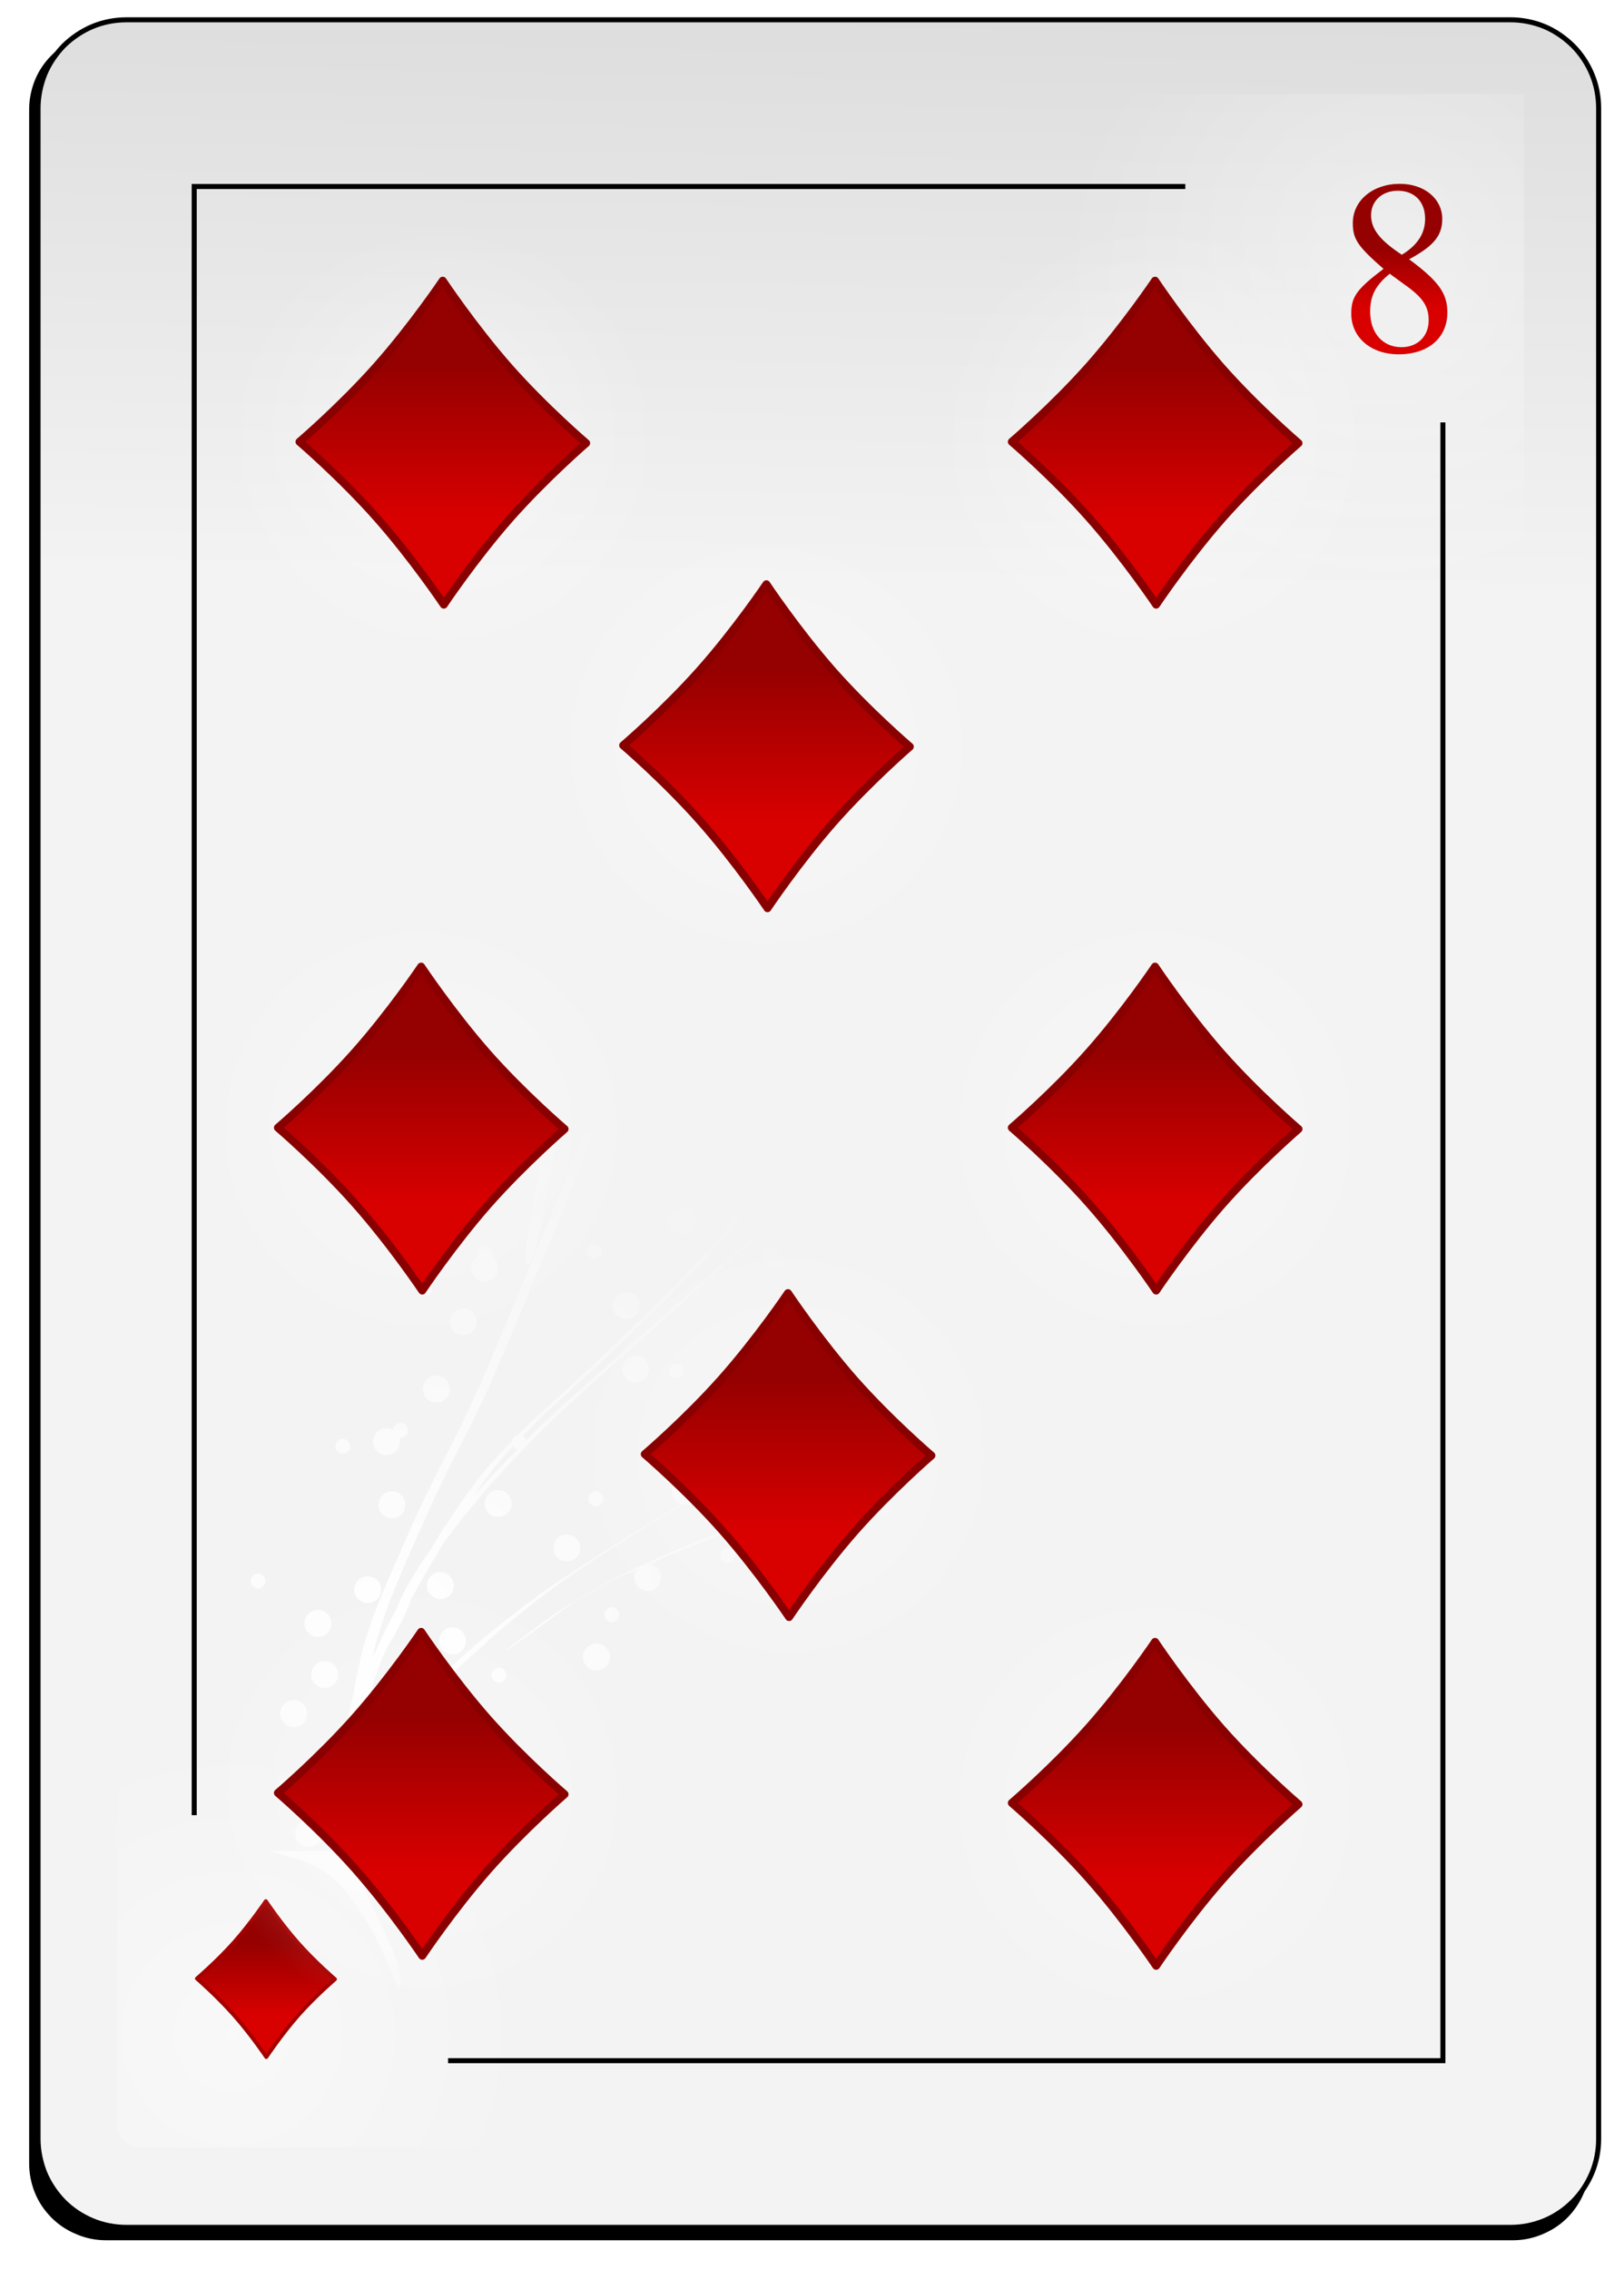 <svg xmlns="http://www.w3.org/2000/svg" viewBox="0 0 73 102" width="73" height="102">
	<defs>
		<filter x="-50%" y="-50%" width="200%" height="200%" id="flt1"> <feGaussianBlur stdDeviation="0.85" /> </filter>
		<linearGradient id="grd1" gradientUnits="userSpaceOnUse"  x1="41.281" y1="26.29" x2="43.426" y2="-90.093">
			<stop offset="0" stop-color="#f3f3f3"  />
			<stop offset="1" stop-color="#8f8f8f"  />
		</linearGradient>
		<radialGradient id="grd2" gradientUnits="userSpaceOnUse"  cx="10.434" cy="91.421" r="13.273">
			<stop offset="0" stop-color="#ffffff"  />
			<stop offset="1" stop-color="#ffffff" stop-opacity="0" />
		</radialGradient>
		<radialGradient id="grd3" gradientUnits="userSpaceOnUse"  cx="62.353" cy="12.364" r="14.639">
			<stop offset="0" stop-color="#ffffff"  />
			<stop offset="1" stop-color="#ffffff" stop-opacity="0" />
		</radialGradient>
		<linearGradient id="grd4" gradientUnits="userSpaceOnUse"  x1="-554.183" y1="90.563" x2="-554.183" y2="87.233">
			<stop offset="0" stop-color="#d90000"  />
			<stop offset="1" stop-color="#950000"  />
		</linearGradient>
		<linearGradient id="grd5" gradientUnits="userSpaceOnUse"  x1="-554.183" y1="13.853" x2="-554.183" y2="11.093">
			<stop offset="0" stop-color="#d90000"  />
			<stop offset="1" stop-color="#950000"  />
		</linearGradient>
		<radialGradient id="grd6" gradientUnits="userSpaceOnUse"  cx="18.013" cy="73.735" r="25.374">
			<stop offset="0" stop-color="#ffffff"  />
			<stop offset="1" stop-color="#ffffff" stop-opacity="0" />
		</radialGradient>
		<radialGradient id="grd7" gradientUnits="userSpaceOnUse"  cx="51.927" cy="50.72" r="9.813">
			<stop offset="0" stop-color="#ffffff"  />
			<stop offset="1" stop-color="#ffffff" stop-opacity="0" />
		</radialGradient>
		<linearGradient id="grd8" gradientUnits="userSpaceOnUse"  x1="-374.053" y1="54.133" x2="-374.053" y2="47.203">
			<stop offset="0" stop-color="#d90000"  />
			<stop offset="1" stop-color="#950000"  />
		</linearGradient>
		<radialGradient id="grd9" gradientUnits="userSpaceOnUse"  cx="51.927" cy="81.06" r="9.813">
			<stop offset="0" stop-color="#ffffff"  />
			<stop offset="1" stop-color="#ffffff" stop-opacity="0" />
		</radialGradient>
		<linearGradient id="grd10" gradientUnits="userSpaceOnUse"  x1="-374.053" y1="84.473" x2="-374.053" y2="77.543">
			<stop offset="0" stop-color="#d90000"  />
			<stop offset="1" stop-color="#950000"  />
		</linearGradient>
		<radialGradient id="grd11" gradientUnits="userSpaceOnUse"  cx="18.937" cy="50.72" r="9.813">
			<stop offset="0" stop-color="#ffffff"  />
			<stop offset="1" stop-color="#ffffff" stop-opacity="0" />
		</radialGradient>
		<linearGradient id="grd12" gradientUnits="userSpaceOnUse"  x1="-407.042" y1="54.133" x2="-407.042" y2="47.203">
			<stop offset="0" stop-color="#d90000"  />
			<stop offset="1" stop-color="#950000"  />
		</linearGradient>
		<radialGradient id="grd13" gradientUnits="userSpaceOnUse"  cx="35.427" cy="65.39" r="9.813">
			<stop offset="0" stop-color="#ffffff"  />
			<stop offset="1" stop-color="#ffffff" stop-opacity="0" />
		</radialGradient>
		<linearGradient id="grd14" gradientUnits="userSpaceOnUse"  x1="-390.552" y1="68.803" x2="-390.552" y2="61.873">
			<stop offset="0" stop-color="#d90000"  />
			<stop offset="1" stop-color="#950000"  />
		</linearGradient>
		<radialGradient id="grd15" gradientUnits="userSpaceOnUse"  cx="18.937" cy="80.61" r="9.813">
			<stop offset="0" stop-color="#ffffff"  />
			<stop offset="1" stop-color="#ffffff" stop-opacity="0" />
		</radialGradient>
		<linearGradient id="grd16" gradientUnits="userSpaceOnUse"  x1="-407.042" y1="84.023" x2="-407.042" y2="77.093">
			<stop offset="0" stop-color="#d90000"  />
			<stop offset="1" stop-color="#950000"  />
		</linearGradient>
		<radialGradient id="grd17" gradientUnits="userSpaceOnUse"  cx="51.927" cy="19.9" r="9.813">
			<stop offset="0" stop-color="#ffffff"  />
			<stop offset="1" stop-color="#ffffff" stop-opacity="0" />
		</radialGradient>
		<linearGradient id="grd18" gradientUnits="userSpaceOnUse"  x1="-374.053" y1="23.313" x2="-374.053" y2="16.383">
			<stop offset="0" stop-color="#d90000"  />
			<stop offset="1" stop-color="#950000"  />
		</linearGradient>
		<radialGradient id="grd19" gradientUnits="userSpaceOnUse"  cx="19.907" cy="19.9" r="9.813">
			<stop offset="0" stop-color="#ffffff"  />
			<stop offset="1" stop-color="#ffffff" stop-opacity="0" />
		</radialGradient>
		<linearGradient id="grd20" gradientUnits="userSpaceOnUse"  x1="-406.072" y1="23.313" x2="-406.072" y2="16.383">
			<stop offset="0" stop-color="#d90000"  />
			<stop offset="1" stop-color="#950000"  />
		</linearGradient>
		<radialGradient id="grd21" gradientUnits="userSpaceOnUse"  cx="34.457" cy="33.54" r="9.813">
			<stop offset="0" stop-color="#ffffff"  />
			<stop offset="1" stop-color="#ffffff" stop-opacity="0" />
		</radialGradient>
		<linearGradient id="grd22" gradientUnits="userSpaceOnUse"  x1="-391.523" y1="36.953" x2="-391.523" y2="30.023">
			<stop offset="0" stop-color="#d90000"  />
			<stop offset="1" stop-color="#950000"  />
		</linearGradient>
	</defs>
	<style>
		tspan { white-space:pre }
		.shp0 { filter: url(#flt1);fill: #000000 } 
		.shp1 { fill: url(#grd1);stroke: #000000;stroke-width: 0.226 } 
		.shp2 { opacity: 0.467;fill: url(#grd2) } 
		.shp3 { opacity: 0.396;fill: url(#grd3) } 
		.shp4 { fill: none;stroke: #000000;stroke-width: 0.226 } 
		.shp5 { fill: url(#grd4);stroke: #a40000;stroke-linejoin:round;stroke-width: 0.17 } 
		.shp6 { fill: url(#grd5) } 
		.shp7 { fill: url(#grd6) } 
		.shp8 { opacity: 0.4;fill: url(#grd7) } 
		.shp9 { fill: url(#grd8);stroke: #890000;stroke-linejoin:round;stroke-width: 0.353 } 
		.shp10 { opacity: 0.4;fill: url(#grd9) } 
		.shp11 { fill: url(#grd10);stroke: #890000;stroke-linejoin:round;stroke-width: 0.353 } 
		.shp12 { opacity: 0.4;fill: url(#grd11) } 
		.shp13 { fill: url(#grd12);stroke: #890000;stroke-linejoin:round;stroke-width: 0.353 } 
		.shp14 { opacity: 0.4;fill: url(#grd13) } 
		.shp15 { fill: url(#grd14);stroke: #890000;stroke-linejoin:round;stroke-width: 0.353 } 
		.shp16 { opacity: 0.4;fill: url(#grd15) } 
		.shp17 { fill: url(#grd16);stroke: #890000;stroke-linejoin:round;stroke-width: 0.353 } 
		.shp18 { opacity: 0.4;fill: url(#grd17) } 
		.shp19 { fill: url(#grd18);stroke: #890000;stroke-linejoin:round;stroke-width: 0.353 } 
		.shp20 { opacity: 0.4;fill: url(#grd19) } 
		.shp21 { fill: url(#grd20);stroke: #890000;stroke-linejoin:round;stroke-width: 0.353 } 
		.shp22 { opacity: 0.4;fill: url(#grd21) } 
		.shp23 { fill: url(#grd22);stroke: #890000;stroke-linejoin:round;stroke-width: 0.353 } 
	</style>
	<g id="-e-Diamond8">
		<g id="Layer">
			<path id="Layer" fill-rule="evenodd" class="shp0" d="M4.76 1.47L68.01 1.47C68.46 1.47 68.91 1.56 69.33 1.73C69.75 1.91 70.13 2.16 70.45 2.48C70.77 2.8 71.02 3.18 71.2 3.6C71.37 4.02 71.46 4.47 71.46 4.92L71.46 97.21C71.46 97.66 71.37 98.11 71.2 98.53C71.02 98.95 70.77 99.33 70.45 99.65C70.13 99.97 69.75 100.22 69.33 100.39C68.91 100.57 68.46 100.66 68.01 100.66L4.76 100.66C4.31 100.66 3.86 100.57 3.44 100.39C3.02 100.22 2.64 99.97 2.32 99.65C2 99.33 1.74 98.95 1.57 98.53C1.4 98.11 1.31 97.66 1.31 97.21L1.31 4.92C1.31 4.47 1.4 4.02 1.57 3.6C1.74 3.18 2 2.8 2.32 2.48C2.64 2.16 3.02 1.91 3.44 1.73C3.86 1.56 4.31 1.47 4.76 1.47" />
			<path id="Layer" fill-rule="evenodd" class="shp1" d="M5.68 0.89L67.9 0.89C68.42 0.89 68.93 0.99 69.42 1.19C69.9 1.39 70.33 1.69 70.7 2.05C71.07 2.42 71.36 2.86 71.56 3.34C71.76 3.82 71.86 4.34 71.86 4.86L71.86 96.11C71.86 96.63 71.76 97.15 71.56 97.63C71.36 98.11 71.07 98.55 70.7 98.92C70.33 99.29 69.9 99.58 69.42 99.78C68.93 99.98 68.42 100.08 67.9 100.08L5.68 100.08C5.16 100.08 4.64 99.98 4.16 99.78C3.68 99.58 3.24 99.29 2.87 98.92C2.51 98.55 2.21 98.11 2.01 97.63C1.82 97.15 1.71 96.63 1.71 96.11L1.71 4.86C1.71 4.34 1.82 3.82 2.01 3.34C2.21 2.86 2.51 2.42 2.87 2.05C3.24 1.69 3.68 1.39 4.16 1.19C4.64 0.99 5.16 0.89 5.68 0.89" />
			<path id="Layer" class="shp2" d="M30.78 96.49L6.31 96.49C6.17 96.49 6.04 96.46 5.91 96.41C5.78 96.35 5.67 96.28 5.57 96.18C5.48 96.09 5.4 95.97 5.35 95.85C5.3 95.72 5.27 95.58 5.27 95.45L5.27 73.24C5.27 73.11 5.3 72.97 5.35 72.85C5.4 72.72 5.48 72.61 5.57 72.51C5.67 72.41 5.78 72.34 5.91 72.29C6.04 72.23 6.17 72.21 6.31 72.21L30.78 72.21C30.92 72.21 31.05 72.23 31.18 72.29C31.3 72.34 31.42 72.41 31.51 72.51C31.61 72.61 31.69 72.72 31.74 72.85C31.79 72.97 31.82 73.11 31.82 73.24L31.82 95.45C31.82 95.58 31.79 95.72 31.74 95.85C31.69 95.97 31.61 96.09 31.51 96.18C31.42 96.28 31.3 96.35 31.18 96.41C31.05 96.46 30.92 96.49 30.78 96.49" />
			<path id="Layer" class="shp3" d="M39.23 4.23L68.51 4.23L68.51 49.5L39.23 49.5L39.23 4.23Z" />
			<path id="Layer" class="shp4" d="M20.14 92.59L64.86 92.59L64.86 18.98" />
			<path id="Layer" class="shp4" d="M53.28 8.38L8.73 8.38L8.73 81.56" />
		</g>
		<path id="Layer" class="shp5" d="M11.95 85.42C11.95 85.42 12.61 86.41 13.39 87.29C14.17 88.17 15.06 88.93 15.06 88.93C15.06 88.93 14.17 89.69 13.4 90.56C12.63 91.44 11.97 92.43 11.97 92.43C11.97 92.43 11.3 91.43 10.52 90.55C9.74 89.67 8.85 88.9 8.85 88.9C8.85 88.9 9.73 88.15 10.51 87.28C11.29 86.4 11.95 85.42 11.95 85.42L11.95 85.42Z" />
		<path id="Layer" fill-rule="evenodd" class="shp6" d="M63.34 11.65C63.34 11.65 63.34 11.65 63.34 11.65C63.34 11.65 63.34 11.65 63.34 11.65M63.34 11.65C64.68 12.64 65.06 13.19 65.06 14.04C65.06 15.18 64.2 15.92 62.87 15.92C61.62 15.92 60.74 15.16 60.74 14.09C60.74 13.33 60.99 12.99 62.19 12.08C61.02 11.06 60.81 10.74 60.81 10.02C60.81 9.01 61.71 8.26 62.92 8.26C64.03 8.26 64.83 8.93 64.83 9.84C64.83 10.59 64.44 11.06 63.34 11.65ZM63.14 12.79L62.47 12.3C61.83 12.82 61.59 13.29 61.59 14C61.59 14.96 62.15 15.6 63 15.6C63.72 15.6 64.22 15.11 64.22 14.39C64.22 13.76 63.95 13.36 63.14 12.79L63.14 12.79ZM63.02 11.45C63.02 11.45 63.02 11.45 63.02 11.45C63.02 11.45 63.02 11.45 63.02 11.45L63.02 11.45ZM63.02 11.45C63.06 11.41 63.06 11.41 63.12 11.38C63.75 10.96 64.06 10.46 64.06 9.83C64.06 9.06 63.58 8.57 62.83 8.57C62.13 8.57 61.63 9.03 61.63 9.67C61.63 10.29 62.03 10.8 63.02 11.45Z" />
		<path id="Layer" fill-rule="evenodd" class="shp7" d="M17.91 89.35C17.91 89.35 17.91 89.35 17.91 89.35C17.91 89.35 17.91 89.35 17.91 89.35L17.91 89.35ZM17.91 89.35C15.61 83.58 14.04 83.75 12.05 83.17L15.02 83.17C15.04 83.07 15.06 82.97 15.08 82.87C15.13 82.62 15.2 82.38 15.28 82.13C15.28 81.8 15.28 81.47 15.28 81.14C15.29 80.42 15.39 79.71 15.49 79.01C15.51 78.82 15.53 78.64 15.56 78.46C15.46 78.38 15.48 77.84 15.74 76.78C15.79 76.56 15.83 76.35 15.88 76.13C15.96 75.63 16.07 75.13 16.18 74.64C16.3 74.04 16.5 73.47 16.68 72.9C16.92 72.21 17.21 71.55 17.49 70.88C17.85 70.07 18.2 69.25 18.56 68.44C19.05 67.35 19.6 66.28 20.14 65.21C20.83 63.9 21.44 62.56 22.02 61.2C22.72 59.54 23.4 57.88 24.09 56.23C24.84 54.46 25.55 52.67 26.23 50.87C26.27 50.76 26.31 50.64 26.35 50.53C26.34 50.49 26.33 50.45 26.33 50.41C26.33 50.28 26.39 50.17 26.49 50.12C27.09 48.44 27.64 46.74 28.16 45.04C28.81 42.89 29.37 40.72 29.8 38.52C30.25 35.96 30.36 33.36 30.33 30.77C30.27 28.66 30.05 26.56 29.8 24.46C29.7 24.55 29.57 24.61 29.41 24.61C29.08 24.61 28.81 24.34 28.81 24.01C28.81 23.67 29.08 23.4 29.41 23.4C29.51 23.4 29.61 23.43 29.69 23.47L29.62 22.9C29.53 22.16 29.42 21.42 29.32 20.68C29.26 20.79 29.15 20.86 29.02 20.86C28.84 20.86 28.69 20.71 28.69 20.53C28.69 20.35 28.84 20.2 29.02 20.2C29.11 20.2 29.19 20.23 29.25 20.28C29.15 19.59 29.04 18.89 28.93 18.2C28.77 17.12 28.79 16.48 28.91 16.32C28.81 16.21 28.75 16.06 28.75 15.9C28.75 15.56 29.02 15.3 29.35 15.3C29.68 15.3 29.96 15.56 29.96 15.9C29.96 16.23 29.68 16.51 29.35 16.51C29.28 16.51 29.22 16.49 29.16 16.47C29.28 16.71 29.4 17.16 29.51 17.86C29.76 19.43 29.99 21 30.19 22.57C30.51 25.19 30.82 27.81 30.9 30.44C30.93 33.03 30.83 35.63 30.38 38.18C29.95 40.38 29.39 42.55 28.74 44.7C28.17 46.55 27.59 48.39 26.93 50.21C26.97 50.26 27 50.33 27 50.41C27 50.56 26.89 50.7 26.74 50.73C26.09 52.46 25.4 54.18 24.68 55.89C23.99 57.54 23.31 59.2 22.61 60.86C22.03 62.21 21.43 63.56 20.74 64.87C20.2 65.93 19.65 67 19.17 68.1C18.81 68.91 18.45 69.72 18.1 70.53C17.82 71.2 17.53 71.86 17.3 72.54C17.11 73.12 16.92 73.69 16.79 74.28C16.78 74.35 16.77 74.42 16.75 74.49C16.94 74.07 17.13 73.65 17.33 73.23C17.49 72.92 17.65 72.61 17.82 72.31C17.82 72.3 17.82 72.3 17.83 72.29C17.9 72.04 18.04 71.82 18.14 71.58C18.31 71.23 18.53 70.91 18.72 70.58C18.91 70.26 19.12 69.96 19.34 69.66C19.92 68.66 20.57 67.71 21.25 66.77C21.77 66.05 22.38 65.4 23.01 64.76C23.03 64.62 23.14 64.5 23.28 64.48L23.8 63.96C24.81 63.02 25.84 62.1 26.85 61.16C28.03 60.05 29.18 58.9 30.33 57.75C31.64 56.44 32.83 55.03 33.95 53.55C35.19 51.85 36.23 50 37.24 48.14C37.58 47.54 37.89 46.93 38.18 46.31L38.06 46.33C37.73 46.33 37.46 46.05 37.46 45.72C37.46 45.39 37.73 45.12 38.06 45.12C38.29 45.12 38.48 45.24 38.58 45.42C39.07 44.31 39.51 43.18 39.89 42.03L39.96 41.8C39.92 41.53 39.9 41.13 39.92 40.58C39.95 39.64 39.97 38.7 39.94 37.77C39.89 36.08 39.78 34.4 39.55 32.72C39.37 31.58 39.19 30.44 38.86 29.33C38.69 28.77 38.54 28.2 38.29 27.67C38.2 27.53 38.15 27.35 38.02 27.24C36.1 25.55 36.73 25.16 38.64 26.87C38.77 26.99 38.82 27.17 38.91 27.32C39.16 27.85 39.31 28.42 39.47 28.98C39.8 30.09 39.97 31.24 40.15 32.38C40.37 34.05 40.48 35.73 40.53 37.42C40.55 38.13 40.54 38.84 40.52 39.55C40.84 38.07 41.08 36.55 41.26 35.04C41.32 34.38 41.34 33.7 41.36 33.04C41.3 33.06 41.23 33.08 41.15 33.08C40.82 33.08 40.54 32.8 40.54 32.47C40.54 32.14 40.82 31.87 41.15 31.87C41.23 31.87 41.31 31.89 41.38 31.92C41.39 30.88 41.37 29.85 41.33 28.81C41.09 28.73 40.91 28.51 40.91 28.24C40.91 27.98 41.07 27.76 41.3 27.68C41.3 27.57 41.29 27.46 41.28 27.35C41.27 26.93 41.26 26.52 41.24 26.1C41.16 23.76 41.73 23.43 41.82 25.77C41.83 26.19 41.84 26.6 41.86 27.02C41.87 27.27 41.87 27.51 41.88 27.76C42.02 27.87 42.12 28.05 42.12 28.24C42.12 28.42 42.04 28.58 41.91 28.69C41.97 30.7 41.99 32.71 41.84 34.71C41.54 37.07 41.16 39.42 40.47 41.7C39.77 43.81 38.91 45.87 37.82 47.81C36.82 49.67 35.78 51.51 34.53 53.21C33.42 54.69 32.23 56.1 30.92 57.41C29.78 58.56 28.63 59.7 27.44 60.81C26.44 61.76 25.41 62.67 24.4 63.61C24.1 63.91 23.79 64.21 23.5 64.52C23.57 64.56 23.63 64.64 23.65 64.72C24.41 63.95 25.22 63.22 26.02 62.49L28.83 60C29.81 59.11 30.82 58.24 31.81 57.36C32.94 56.39 34.03 55.38 35.11 54.35C36.32 53.2 37.51 52.01 38.69 50.81C39.94 49.55 41.12 48.23 42.27 46.88C43.14 45.83 43.98 44.76 44.79 43.66C44.78 43.62 44.78 43.58 44.78 43.54C44.78 43.23 45.02 42.98 45.32 42.95L45.93 42.11C47.01 40.62 47.99 39.07 48.91 37.48C48.88 37.49 48.84 37.5 48.8 37.5C48.62 37.5 48.47 37.35 48.47 37.16C48.47 36.98 48.62 36.83 48.8 36.83C48.96 36.83 49.09 36.94 49.13 37.09C49.21 36.94 49.3 36.8 49.39 36.65C50.47 34.64 51.5 32.59 52.18 30.41C52.7 28.51 53 26.57 53.3 24.62C53.67 22.29 54.26 21.95 53.88 24.28C53.57 26.23 53.28 28.18 52.76 30.08C52.08 32.26 51.05 34.31 49.97 36.32C48.92 38.19 47.79 40.03 46.52 41.77C46.22 42.18 45.93 42.58 45.63 42.99C45.84 43.08 45.99 43.3 45.99 43.54C45.99 43.88 45.72 44.15 45.39 44.15C45.2 44.15 45.03 44.06 44.92 43.93C44.25 44.81 43.57 45.69 42.85 46.54C41.71 47.89 40.53 49.21 39.28 50.47C38.71 51.05 38.14 51.62 37.56 52.2C37.73 52.03 38.04 51.76 38.49 51.37C39.6 50.43 40.71 49.5 41.86 48.63C42.95 47.81 44.05 47.02 45.27 46.42C45.37 46.22 45.57 46.09 45.81 46.09C45.86 46.09 45.92 46.09 45.97 46.1C46.15 46.03 46.34 45.98 46.54 45.97C48.96 45.81 48.5 46.14 46.26 46.3C46.35 46.41 46.41 46.54 46.41 46.69C46.41 47.02 46.14 47.3 45.81 47.3C45.48 47.3 45.2 47.02 45.2 46.69C45.2 46.63 45.22 46.57 45.24 46.51L44.74 46.73C44.33 46.89 43.29 47.66 42.47 48.29C41.31 49.17 40.19 50.09 39.08 51.03C37.94 52 37.28 52.5 37.4 52.36C36.84 52.91 36.27 53.46 35.7 54.01C34.62 55.03 33.54 56.04 32.41 57.02C31.42 57.9 30.41 58.77 29.43 59.66C28.5 60.49 27.57 61.32 26.63 62.14C25.77 62.93 24.9 63.71 24.09 64.55C23.37 65.28 22.64 66.02 21.97 66.8C21.45 67.42 20.92 68.03 20.43 68.67L19.91 69.37C19.88 69.42 19.85 69.46 19.83 69.51C19.37 70.28 18.92 71.05 18.49 71.84L18.46 71.93C18.41 72.05 18.37 72.18 18.31 72.3C17.96 73.07 17.66 73.62 17.44 73.93C17.12 74.64 16.83 75.37 16.62 76.13C16.39 76.96 16.18 77.79 16.09 78.65C16.01 79.26 15.94 79.87 15.91 80.48L16.05 80.17C16.37 79.56 16.76 78.99 17.14 78.41C17.45 77.94 17.8 77.49 18.16 77.05C18.08 76.95 18.04 76.83 18.04 76.69C18.04 76.36 18.31 76.09 18.65 76.09C18.76 76.09 18.86 76.12 18.95 76.17C19.53 75.57 20.15 75.01 20.77 74.45C21.58 73.71 22.44 73.02 23.31 72.35C24.34 71.54 25.44 70.83 26.53 70.12C27.78 69.31 29.06 68.53 30.34 67.76L30.64 67.59C30.38 67.52 30.2 67.29 30.2 67.01C30.2 66.68 30.47 66.41 30.81 66.41C31.14 66.41 31.41 66.68 31.41 67.01C31.41 67.35 31.14 67.62 30.81 67.62C30.76 67.62 30.7 67.61 30.66 67.6C29.61 68.24 28.56 68.88 27.53 69.55C26.44 70.26 25.35 70.97 24.32 71.77C23.45 72.44 22.59 73.12 21.79 73.87C21.05 74.52 20.31 75.18 19.65 75.91L19.2 76.45C19.23 76.52 19.25 76.61 19.25 76.69C19.25 77.03 18.98 77.29 18.65 77.29C18.61 77.29 18.58 77.29 18.54 77.29C18.41 77.46 18.28 77.64 18.17 77.83C17.78 78.4 17.4 78.97 17.08 79.58C16.85 80.05 16.62 80.51 16.48 81.02C16.41 81.25 16.33 81.48 16.26 81.71C16.35 81.77 16.41 81.87 16.41 81.98C16.41 82.16 16.27 82.3 16.1 82.31C16.05 82.61 15.97 82.91 15.97 83.22C15.99 83.39 15.98 83.57 16.02 83.74C16.04 83.84 16.04 83.95 16.07 84.05C16.34 85.25 18.44 88.45 17.91 89.35ZM18.17 84.34C18.17 84.16 18.31 84.01 18.5 84.01C18.68 84.01 18.83 84.16 18.83 84.34C18.83 84.53 18.68 84.68 18.5 84.68C18.31 84.68 18.17 84.53 18.17 84.34ZM13.27 82.38C13.27 82.04 13.53 81.77 13.87 81.77C14.2 81.77 14.48 82.04 14.48 82.38C14.48 82.71 14.2 82.99 13.87 82.99C13.53 82.99 13.27 82.71 13.27 82.38ZM16.53 81.65C16.53 81.32 16.8 81.05 17.13 81.05C17.47 81.05 17.74 81.32 17.74 81.65C17.74 81.98 17.47 82.26 17.13 82.26C16.8 82.26 16.53 81.98 16.53 81.65ZM12.54 80.23C12.54 80.05 12.69 79.9 12.87 79.9C13.05 79.9 13.2 80.05 13.2 80.23C13.2 80.41 13.05 80.56 12.87 80.56C12.69 80.56 12.54 80.41 12.54 80.23ZM14.05 79.68C14.05 79.5 14.2 79.35 14.38 79.35C14.57 79.35 14.72 79.5 14.72 79.68C14.72 79.87 14.57 80.02 14.38 80.02C14.2 80.02 14.05 79.87 14.05 79.68ZM19.49 78.69C19.49 78.35 19.76 78.09 20.1 78.09C20.43 78.09 20.7 78.35 20.7 78.69C20.7 79.02 20.43 79.3 20.1 79.3C19.76 79.3 19.49 79.02 19.49 78.69ZM21.18 77.93C21.18 77.75 21.33 77.6 21.52 77.6C21.7 77.6 21.85 77.75 21.85 77.93C21.85 78.11 21.7 78.26 21.52 78.26C21.33 78.26 21.18 78.11 21.18 77.93ZM12.59 77C12.59 76.66 12.87 76.39 13.2 76.39C13.54 76.39 13.81 76.66 13.81 77C13.81 77.33 13.54 77.6 13.2 77.6C12.87 77.6 12.59 77.33 12.59 77ZM13.99 75.24C13.99 74.9 14.26 74.64 14.6 74.64C14.93 74.64 15.2 74.9 15.2 75.24C15.2 75.57 14.93 75.85 14.6 75.85C14.26 75.85 13.99 75.57 13.99 75.24ZM22.1 75.27C22.1 75.09 22.25 74.94 22.43 74.94C22.61 74.94 22.76 75.09 22.76 75.27C22.76 75.46 22.61 75.61 22.43 75.61C22.25 75.61 22.1 75.46 22.1 75.27ZM26.2 74.45C26.2 74.12 26.48 73.85 26.81 73.85C27.15 73.85 27.42 74.12 27.42 74.45C27.42 74.79 27.15 75.06 26.81 75.06C26.48 75.06 26.2 74.79 26.2 74.45ZM19.74 73.73C19.74 73.4 20.01 73.12 20.34 73.12C20.68 73.12 20.94 73.4 20.94 73.73C20.94 74.07 20.68 74.33 20.34 74.33C20.01 74.33 19.74 74.07 19.74 73.73ZM22.71 74.18C22.69 74.18 23.06 73.89 23.93 73.25C24.4 72.9 24.87 72.53 25.37 72.23C26.49 71.56 27.6 70.89 28.79 70.36C29.64 69.98 30.49 69.6 31.36 69.26C31.97 69.02 32.56 68.78 33.18 68.54L33.96 68.25C36.35 67.33 35.73 67.7 33.34 68.61L32.56 68.9C31.95 69.13 31.35 69.37 30.74 69.62C30.2 69.82 29.67 70.06 29.15 70.29C29.46 70.31 29.72 70.56 29.72 70.88C29.72 71.22 29.44 71.49 29.11 71.49C28.78 71.49 28.51 71.22 28.51 70.88C28.51 70.73 28.56 70.61 28.65 70.5L28.18 70.71C27.51 70.97 26.19 71.76 25.98 71.88C25.47 72.19 25.01 72.56 24.54 72.9C23.42 73.72 22.74 74.19 22.71 74.18L22.71 74.18ZM13.68 72.94C13.68 72.61 13.96 72.34 14.29 72.34C14.63 72.34 14.9 72.61 14.9 72.94C14.9 73.27 14.63 73.55 14.29 73.55C13.96 73.55 13.68 73.27 13.68 72.94ZM27.17 72.55C27.17 72.37 27.32 72.22 27.51 72.22C27.69 72.22 27.84 72.37 27.84 72.55C27.84 72.73 27.69 72.88 27.51 72.88C27.32 72.88 27.17 72.73 27.17 72.55ZM15.92 71.43C15.92 71.09 16.2 70.83 16.53 70.83C16.87 70.83 17.13 71.09 17.13 71.43C17.13 71.76 16.87 72.03 16.53 72.03C16.2 72.03 15.92 71.76 15.92 71.43ZM19.19 71.25C19.19 70.92 19.46 70.64 19.8 70.64C20.13 70.64 20.4 70.92 20.4 71.25C20.4 71.58 20.13 71.85 19.8 71.85C19.46 71.85 19.19 71.58 19.19 71.25ZM11.27 71.04C11.27 70.85 11.41 70.71 11.6 70.71C11.78 70.71 11.93 70.85 11.93 71.04C11.93 71.22 11.78 71.37 11.6 71.37C11.41 71.37 11.27 71.22 11.27 71.04ZM32.38 69.89C32.38 69.7 32.53 69.55 32.71 69.55C32.89 69.55 33.04 69.7 33.04 69.89C33.04 70.07 32.89 70.22 32.71 70.22C32.53 70.22 32.38 70.07 32.38 69.89ZM24.88 69.55C24.88 69.22 25.15 68.95 25.48 68.95C25.82 68.95 26.08 69.22 26.08 69.55C26.08 69.89 25.82 70.16 25.48 70.16C25.15 70.16 24.88 69.89 24.88 69.55ZM36.16 69.62C35.98 69.62 35.83 69.47 35.83 69.28C35.83 69.22 35.85 69.16 35.88 69.11C35.82 69.12 35.77 69.13 35.71 69.13C35.37 69.13 35.1 68.86 35.1 68.53C35.1 68.19 35.37 67.92 35.71 67.92C36.04 67.92 36.31 68.19 36.31 68.53C36.31 68.69 36.24 68.84 36.13 68.95L36.16 68.95C36.34 68.95 36.49 69.1 36.49 69.28C36.49 69.47 36.34 69.62 36.16 69.62L36.16 69.62ZM37.64 67.62C37.64 67.28 37.91 67.01 38.24 67.01C38.58 67.01 38.85 67.28 38.85 67.62C38.85 67.95 38.58 68.22 38.24 68.22C37.91 68.22 37.64 67.95 37.64 67.62ZM17.01 67.62C17.01 67.28 17.29 67.01 17.62 67.01C17.96 67.01 18.22 67.28 18.22 67.62C18.22 67.95 17.96 68.22 17.62 68.22C17.29 68.22 17.01 67.95 17.01 67.62ZM21.79 67.56C21.79 67.23 22.06 66.95 22.39 66.95C22.73 66.95 23 67.23 23 67.56C23 67.89 22.73 68.16 22.39 68.16C22.06 68.16 21.79 67.89 21.79 67.56ZM39.45 67.77C39.45 67.59 39.6 67.44 39.79 67.44C39.97 67.44 40.12 67.59 40.12 67.77C40.12 67.96 39.97 68.1 39.79 68.1C39.6 68.1 39.45 67.95 39.45 67.77ZM26.45 67.35C26.45 67.16 26.6 67.01 26.78 67.01C26.97 67.01 27.12 67.16 27.12 67.35C27.12 67.53 26.97 67.68 26.78 67.68C26.6 67.68 26.45 67.53 26.45 67.35ZM21.25 67.28C21.25 67.28 21.25 67.28 21.25 67.28C21.25 67.28 21.25 67.28 21.25 67.28L21.25 67.28ZM21.25 67.28C21.28 67.24 21.32 67.2 21.35 67.16C21.96 66.45 22.61 65.79 23.26 65.13C23.17 65.11 23.1 65.05 23.05 64.98C22.63 65.44 22.22 65.92 21.85 66.43C21.64 66.71 21.45 67 21.25 67.28ZM32.75 66.37C32.76 66.37 32.76 66.36 32.77 66.36C32.76 66.36 32.76 66.37 32.75 66.37L32.75 66.37ZM32.77 66.36C33.74 65.8 34.72 65.25 35.7 64.7C35.82 64.64 36.01 64.53 36.17 64.44C35.94 64.36 35.76 64.13 35.76 63.87C35.76 63.53 36.04 63.26 36.37 63.26C36.7 63.26 36.97 63.53 36.97 63.87C36.97 63.92 36.97 63.96 36.96 64L39.03 62.84C38.34 63.24 37.65 63.63 36.95 64.02C36.88 64.28 36.65 64.47 36.37 64.47C36.31 64.47 36.26 64.46 36.2 64.45C35.71 64.73 35.21 65 34.71 65.27C34.01 65.66 33.35 66.03 32.77 66.36ZM40.18 65.95C40.18 65.77 40.33 65.62 40.51 65.62C40.7 65.62 40.85 65.77 40.85 65.95C40.85 66.14 40.7 66.29 40.51 66.29C40.33 66.29 40.18 66.14 40.18 65.95ZM17.37 65.38C17.04 65.38 16.77 65.11 16.77 64.77C16.77 64.44 17.04 64.17 17.37 64.17C17.48 64.17 17.59 64.2 17.68 64.25C17.68 64.07 17.83 63.93 18.01 63.93C18.19 63.93 18.34 64.08 18.34 64.26C18.34 64.45 18.19 64.6 18.01 64.6C17.99 64.6 17.97 64.59 17.95 64.59C17.97 64.65 17.98 64.71 17.98 64.77C17.98 65.11 17.71 65.38 17.37 65.38L17.37 65.38ZM15.08 64.99C15.08 64.8 15.22 64.65 15.41 64.65C15.59 64.65 15.74 64.8 15.74 64.99C15.74 65.17 15.59 65.32 15.41 65.32C15.22 65.32 15.08 65.17 15.08 64.99ZM19.01 62.42C19.01 62.09 19.28 61.81 19.62 61.81C19.95 61.81 20.22 62.09 20.22 62.42C20.22 62.75 19.95 63.02 19.62 63.02C19.28 63.02 19.01 62.75 19.01 62.42ZM44.84 62.57C44.84 62.38 44.99 62.24 45.17 62.24C45.36 62.24 45.51 62.38 45.51 62.57C45.51 62.75 45.36 62.9 45.17 62.9C44.99 62.9 44.84 62.75 44.84 62.57ZM39.27 62.7L39.3 62.68C39.29 62.68 39.28 62.69 39.27 62.7L39.27 62.7ZM39.3 62.68C40.77 61.81 42.18 60.84 43.54 59.81C44.59 59.01 45.59 58.14 46.55 57.23C46.55 57.22 46.55 57.21 46.55 57.19C46.07 57.61 45.57 57.99 45.07 58.39C43.17 59.91 42.57 60.26 44.47 58.74C45.02 58.3 45.58 57.88 46.1 57.41C46.82 56.79 47.55 56.15 48.26 55.52C49.53 54.16 50.64 52.67 51.69 51.14C52.94 49.37 53.86 47.41 54.61 45.38C55.4 43.17 55.72 40.86 55.89 38.53C56.1 36.45 55.92 34.38 55.66 32.32C55.17 28.46 56.12 27.92 56.61 31.77C56.88 33.83 57.06 35.9 56.85 37.98C56.7 40 56.45 42.01 55.86 43.95C55.97 43.85 56.12 43.78 56.27 43.78C56.61 43.78 56.87 44.06 56.87 44.39C56.87 44.72 56.61 45 56.27 45C55.98 45 55.74 44.79 55.68 44.51C55.65 44.61 55.62 44.72 55.58 44.82C54.83 46.85 53.91 48.8 52.66 50.58C51.97 51.59 51.25 52.59 50.47 53.54C51.03 53.04 51.58 52.53 52.12 52.01L52.8 51.32C52.86 51.17 52.96 51.06 53.1 50.99C53.55 50.5 53.97 50 54.34 49.43C54.91 48.59 55.47 47.75 56.02 46.89C56.56 46.04 57.1 45.19 57.62 44.32C58.07 43.57 58.53 42.83 58.92 42.05C59.14 41.58 59.38 41.12 59.54 40.62C59.61 40.44 59.66 40.24 59.75 40.06C59.98 39.6 60.18 39.24 60.36 38.95C60.16 38.85 60.02 38.64 60.02 38.4C60.02 38.08 60.28 37.82 60.59 37.8C60.5 37.74 60.44 37.64 60.44 37.53C60.44 37.34 60.59 37.19 60.78 37.19C60.96 37.19 61.11 37.34 61.11 37.53C61.11 37.68 61.01 37.81 60.86 37.84C61.08 37.94 61.23 38.15 61.23 38.4C61.23 38.7 61.01 38.95 60.72 39C60.63 39.2 60.51 39.43 60.37 39.7C60.28 39.88 60.23 40.07 60.16 40.26C60 40.76 59.76 41.23 59.54 41.7L59.3 42.14C59.41 42.04 59.55 41.97 59.72 41.97C60.05 41.97 60.32 42.24 60.32 42.57C60.32 42.91 60.05 43.18 59.72 43.18C59.38 43.18 59.12 42.91 59.12 42.57C59.12 42.53 59.12 42.49 59.13 42.45C58.84 42.96 58.53 43.46 58.23 43.97C57.71 44.83 57.17 45.69 56.63 46.54C56.08 47.4 55.52 48.24 54.94 49.08C54.51 49.75 53.99 50.35 53.44 50.93C53.74 50.97 53.98 51.22 53.98 51.53C53.98 51.87 53.7 52.13 53.37 52.13C53.06 52.13 52.81 51.91 52.77 51.62L52.72 51.67C51.77 52.57 50.8 53.44 49.83 54.32L49.78 54.36C49.46 54.72 49.14 55.07 48.8 55.41C48.34 55.88 47.87 56.34 47.39 56.78C47.6 56.88 47.74 57.09 47.74 57.34C47.74 57.67 47.47 57.94 47.14 57.94C46.88 57.94 46.66 57.77 46.57 57.54C45.91 58.13 45.23 58.7 44.52 59.24C43.13 60.29 41.69 61.29 40.17 62.17L39.3 62.68ZM35.59 62.21C35.59 62.02 35.74 61.88 35.92 61.88C36.1 61.88 36.25 62.02 36.25 62.21C36.25 62.39 36.1 62.54 35.92 62.54C35.74 62.54 35.59 62.39 35.59 62.21ZM41.97 62.29L41.91 62.29C41.72 62.29 41.57 62.14 41.57 61.96C41.57 61.78 41.72 61.63 41.91 61.63C42.09 61.63 42.24 61.78 42.24 61.96C42.24 62.12 42.12 62.26 41.97 62.29ZM27.96 61.51C27.96 61.17 28.23 60.91 28.57 60.91C28.9 60.91 29.17 61.17 29.17 61.51C29.17 61.84 28.9 62.12 28.57 62.12C28.23 62.12 27.96 61.84 27.96 61.51ZM30.08 61.6C30.08 61.42 30.23 61.27 30.41 61.27C30.59 61.27 30.74 61.42 30.74 61.6C30.74 61.78 30.59 61.93 30.41 61.93C30.23 61.93 30.08 61.78 30.08 61.6ZM38.85 60.09C38.85 59.9 39 59.75 39.19 59.75C39.37 59.75 39.52 59.9 39.52 60.09C39.52 60.27 39.37 60.42 39.19 60.42C39 60.42 38.85 60.27 38.85 60.09ZM41.57 59.63C41.57 59.3 41.84 59.03 42.18 59.03C42.51 59.03 42.78 59.3 42.78 59.63C42.78 59.97 42.51 60.24 42.18 60.24C41.84 60.24 41.57 59.97 41.57 59.63ZM20.22 59.39C20.22 59.06 20.49 58.79 20.82 58.79C21.16 58.79 21.43 59.06 21.43 59.39C21.43 59.73 21.16 59.99 20.82 59.99C20.49 59.99 20.22 59.73 20.22 59.39ZM49.13 59.06C49.13 58.88 49.28 58.73 49.47 58.73C49.65 58.73 49.8 58.88 49.8 59.06C49.8 59.24 49.65 59.39 49.47 59.39C49.28 59.39 49.13 59.24 49.13 59.06ZM27.54 58.67C27.54 58.33 27.81 58.06 28.14 58.06C28.48 58.06 28.75 58.33 28.75 58.67C28.75 59 28.48 59.27 28.14 59.27C27.81 59.27 27.54 59 27.54 58.67ZM18.77 57.91C18.77 57.73 18.92 57.58 19.1 57.58C19.28 57.58 19.43 57.73 19.43 57.91C19.43 58.09 19.28 58.24 19.1 58.24C18.92 58.24 18.77 58.09 18.77 57.91ZM42.9 57.58C42.9 57.24 43.17 56.98 43.5 56.98C43.84 56.98 44.11 57.24 44.11 57.58C44.11 57.91 43.84 58.18 43.5 58.18C43.17 58.18 42.9 57.91 42.9 57.58ZM21.79 57.58C21.46 57.58 21.18 57.31 21.18 56.98C21.18 56.74 21.32 56.55 21.51 56.45C21.5 56.41 21.49 56.38 21.49 56.34C21.49 56.16 21.64 56.01 21.82 56.01C22 56.01 22.15 56.16 22.15 56.34C22.15 56.39 22.15 56.43 22.13 56.47C22.29 56.58 22.39 56.77 22.39 56.98C22.39 57.31 22.13 57.58 21.79 57.58L21.79 57.58ZM34.25 56.43C34.25 56.1 34.52 55.82 34.86 55.82C35.19 55.82 35.46 56.1 35.46 56.43C35.46 56.76 35.19 57.03 34.86 57.03C34.52 57.03 34.25 56.76 34.25 56.43ZM23.72 56.81C23.59 56.82 23.57 56.31 23.78 55.21C24.02 53.94 24.25 52.67 24.39 51.39C24.55 49.81 24.64 48.23 24.59 46.64C24.52 45.45 24.44 44.27 24.24 43.1C24.11 42.31 23.99 41.51 23.78 40.74C23.69 40.44 23.63 40.13 23.5 39.84C22.41 37.53 23.07 37.15 24.12 39.48C24.25 39.77 24.31 40.08 24.4 40.38C24.6 41.16 24.72 41.95 24.85 42.74C25.05 43.92 25.12 45.1 25.19 46.29C25.24 47.88 25.14 49.47 24.97 51.05C24.83 52.33 24.6 53.6 24.37 54.87C24.13 56.12 23.86 56.8 23.72 56.81L23.72 56.81ZM36.31 56.46C36.31 56.28 36.46 56.13 36.64 56.13C36.82 56.13 36.97 56.28 36.97 56.46C36.97 56.64 36.82 56.79 36.64 56.79C36.46 56.79 36.31 56.64 36.31 56.46ZM26.39 56.22C26.39 56.04 26.54 55.89 26.72 55.89C26.9 55.89 27.05 56.04 27.05 56.22C27.05 56.4 26.9 56.55 26.72 56.55C26.54 56.55 26.39 56.4 26.39 56.22ZM30.08 54.85C30.08 54.52 30.35 54.25 30.69 54.25C31.02 54.25 31.29 54.52 31.29 54.85C31.29 55.19 31.02 55.46 30.69 55.46C30.35 55.46 30.08 55.19 30.08 54.85ZM46.96 54.37C46.96 54.04 47.23 53.77 47.56 53.77C47.9 53.77 48.16 54.04 48.16 54.37C48.16 54.71 47.9 54.97 47.56 54.97C47.23 54.97 46.96 54.71 46.96 54.37ZM54.03 53.25C54.03 53.07 54.18 52.92 54.36 52.92C54.55 52.92 54.7 53.07 54.7 53.25C54.7 53.43 54.55 53.58 54.36 53.58C54.18 53.58 54.03 53.43 54.03 53.25ZM42.24 50.14C42.24 49.8 42.51 49.53 42.84 49.53C43.17 49.53 43.45 49.8 43.45 50.14C43.45 50.47 43.17 50.74 42.84 50.74C42.51 50.74 42.24 50.47 42.24 50.14ZM48.95 49.44C48.95 49.25 49.1 49.11 49.28 49.11C49.46 49.11 49.62 49.26 49.62 49.44C49.62 49.62 49.46 49.77 49.28 49.77C49.1 49.77 48.95 49.62 48.95 49.44ZM19.25 48.75C19.25 48.41 19.52 48.14 19.86 48.14C20.19 48.14 20.46 48.41 20.46 48.75C20.46 49.08 20.19 49.35 19.86 49.35C19.52 49.35 19.25 49.08 19.25 48.75ZM34.55 48.51C34.55 48.17 34.83 47.9 35.16 47.9C35.5 47.9 35.76 48.17 35.76 48.51C35.76 48.84 35.5 49.11 35.16 49.11C34.83 49.11 34.55 48.84 34.55 48.51ZM58.15 48.05C58.15 47.87 58.3 47.72 58.48 47.72C58.66 47.72 58.81 47.87 58.81 48.05C58.81 48.24 58.66 48.39 58.48 48.39C58.3 48.39 58.15 48.24 58.15 48.05ZM57.11 47.3C57.11 46.96 57.39 46.69 57.72 46.69C58.06 46.69 58.33 46.96 58.33 47.3C58.33 47.63 58.06 47.9 57.72 47.9C57.39 47.9 57.11 47.63 57.11 47.3ZM38.31 47.11C38.31 46.78 38.58 46.5 38.91 46.5C39.24 46.5 39.52 46.78 39.52 47.11C39.52 47.45 39.24 47.72 38.91 47.72C38.58 47.72 38.31 47.45 38.31 47.11ZM28.33 46.45C28.33 46.11 28.59 45.84 28.93 45.84C29.26 45.84 29.53 46.11 29.53 46.45C29.53 46.78 29.26 47.05 28.93 47.05C28.59 47.05 28.33 46.78 28.33 46.45ZM22.27 44.11C22.27 43.93 22.42 43.78 22.61 43.78C22.79 43.78 22.94 43.93 22.94 44.11C22.94 44.3 22.79 44.45 22.61 44.45C22.42 44.45 22.27 44.3 22.27 44.11ZM25.48 43.73C25.48 43.39 25.75 43.12 26.08 43.12C26.42 43.12 26.69 43.39 26.69 43.73C26.69 44.06 26.42 44.33 26.08 44.33C25.75 44.33 25.48 44.06 25.48 43.73ZM52.16 43.54C52.16 43.21 52.43 42.94 52.76 42.94C53.09 42.94 53.37 43.21 53.37 43.54C53.37 43.88 53.09 44.15 52.76 44.15C52.43 44.15 52.16 43.88 52.16 43.54ZM29.47 43.21C29.47 43.03 29.63 42.88 29.81 42.88C29.99 42.88 30.14 43.03 30.14 43.21C30.14 43.39 29.99 43.54 29.81 43.54C29.63 43.54 29.47 43.39 29.47 43.21ZM37.58 40.4C37.58 40.06 37.85 39.8 38.19 39.8C38.52 39.8 38.79 40.06 38.79 40.4C38.79 40.73 38.52 41 38.19 41C37.85 41 37.58 40.73 37.58 40.4ZM44.72 40.34C44.72 40.01 44.99 39.73 45.32 39.73C45.66 39.73 45.93 40.01 45.93 40.34C45.93 40.67 45.66 40.94 45.32 40.94C44.99 40.94 44.72 40.67 44.72 40.34ZM57.3 39.67C57.3 39.34 57.57 39.07 57.91 39.07C58.24 39.07 58.51 39.34 58.51 39.67C58.51 40.01 58.24 40.28 57.91 40.28C57.57 40.28 57.3 40.01 57.3 39.67ZM27.05 39.19C27.05 38.85 27.33 38.59 27.66 38.59C27.99 38.59 28.26 38.85 28.26 39.19C28.26 39.52 27.99 39.8 27.66 39.8C27.33 39.8 27.05 39.52 27.05 39.19ZM42.42 39.13C42.42 38.8 42.69 38.52 43.02 38.52C43.36 38.52 43.63 38.8 43.63 39.13C43.63 39.46 43.36 39.73 43.02 39.73C42.69 39.73 42.42 39.46 42.42 39.13ZM30.56 38.07C30.56 37.89 30.72 37.74 30.9 37.74C31.08 37.74 31.23 37.89 31.23 38.07C31.23 38.25 31.08 38.4 30.9 38.4C30.72 38.4 30.56 38.25 30.56 38.07ZM21.85 37.1C21.85 36.92 22 36.77 22.18 36.77C22.37 36.77 22.52 36.92 22.52 37.1C22.52 37.29 22.37 37.43 22.18 37.43C22 37.43 21.85 37.28 21.85 37.1ZM43.81 36.98C43.81 36.8 43.96 36.65 44.14 36.65C44.33 36.65 44.47 36.8 44.47 36.98C44.47 37.16 44.33 37.31 44.14 37.31C43.96 37.31 43.81 37.16 43.81 36.98ZM53.25 36.16C53.25 35.83 53.51 35.56 53.85 35.56C54.18 35.56 54.46 35.83 54.46 36.16C54.46 36.49 54.18 36.77 53.85 36.77C53.51 36.77 53.25 36.49 53.25 36.16ZM37.46 36.2C37.46 36.01 37.61 35.86 37.79 35.86C37.98 35.86 38.12 36.01 38.12 36.2C38.12 36.38 37.98 36.53 37.79 36.53C37.61 36.53 37.46 36.38 37.46 36.2ZM61.23 35.65C61.23 35.47 61.38 35.32 61.56 35.32C61.75 35.32 61.89 35.47 61.89 35.65C61.89 35.84 61.75 35.98 61.56 35.98C61.38 35.98 61.23 35.84 61.23 35.65ZM37.94 35.26C37.94 34.92 38.21 34.65 38.55 34.65C38.88 34.65 39.15 34.92 39.15 35.26C39.15 35.59 38.88 35.86 38.55 35.86C38.21 35.86 37.94 35.59 37.94 35.26ZM47.62 35.07C47.62 34.74 47.89 34.47 48.23 34.47C48.56 34.47 48.83 34.74 48.83 35.07C48.83 35.41 48.56 35.68 48.23 35.68C47.89 35.68 47.62 35.41 47.62 35.07ZM52.04 34.5C52.04 34.32 52.19 34.17 52.37 34.17C52.55 34.17 52.7 34.32 52.7 34.5C52.7 34.68 52.55 34.83 52.37 34.83C52.19 34.83 52.04 34.68 52.04 34.5ZM60.81 34.05C60.81 33.71 61.08 33.44 61.41 33.44C61.75 33.44 62.01 33.71 62.01 34.05C62.01 34.38 61.75 34.65 61.41 34.65C61.08 34.65 60.81 34.38 60.81 34.05ZM29.32 34.65C29.14 34.65 28.99 34.5 28.99 34.32C28.99 34.13 29.14 33.98 29.32 33.98C29.51 33.98 29.65 34.13 29.65 34.32C29.65 34.48 29.54 34.62 29.39 34.65L29.32 34.65ZM56.87 33.35C56.87 33.17 57.02 33.01 57.21 33.01C57.39 33.01 57.54 33.17 57.54 33.35C57.54 33.54 57.39 33.69 57.21 33.69C57.02 33.69 56.87 33.54 56.87 33.35ZM32.38 32.47C32.38 32.14 32.65 31.87 32.98 31.87C33.32 31.87 33.59 32.14 33.59 32.47C33.59 32.8 33.32 33.08 32.98 33.08C32.65 33.08 32.38 32.8 32.38 32.47ZM53.13 32.27C53.13 32.08 53.28 31.93 53.46 31.93C53.64 31.93 53.79 32.08 53.79 32.27C53.79 32.45 53.64 32.6 53.46 32.6C53.28 32.6 53.13 32.45 53.13 32.27ZM42.9 31.14C42.9 30.81 43.17 30.54 43.51 30.54C43.68 30.54 43.83 30.61 43.94 30.72C43.98 30.58 44.11 30.48 44.26 30.48C44.45 30.48 44.59 30.63 44.59 30.81C44.59 30.99 44.45 31.14 44.26 31.14C44.2 31.14 44.15 31.13 44.11 31.11C44.11 31.12 44.11 31.13 44.11 31.14C44.11 31.48 43.84 31.75 43.51 31.75C43.17 31.75 42.9 31.48 42.9 31.14ZM49.68 30.69C49.68 30.51 49.83 30.36 50.01 30.36C50.19 30.36 50.34 30.51 50.34 30.69C50.34 30.87 50.19 31.02 50.01 31.02C49.83 31.02 49.68 30.87 49.68 30.69ZM59.96 30.57C59.96 30.39 60.11 30.24 60.3 30.24C60.48 30.24 60.63 30.38 60.63 30.57C60.63 30.75 60.48 30.9 60.3 30.9C60.11 30.9 59.96 30.75 59.96 30.57ZM57.12 30.24C57.12 29.9 57.39 29.63 57.72 29.63C58.06 29.63 58.33 29.9 58.33 30.24C58.33 30.57 58.06 30.84 57.72 30.84C57.39 30.84 57.12 30.57 57.12 30.24ZM31.83 30.05C31.83 29.72 32.11 29.45 32.44 29.45C32.77 29.45 33.04 29.72 33.04 30.05C33.04 30.39 32.77 30.66 32.44 30.66C32.11 30.66 31.83 30.39 31.83 30.05ZM37.58 30C37.36 30 37.17 29.87 37.06 29.69C36.98 29.63 36.92 29.53 36.92 29.42C36.92 29.32 36.95 29.24 37.01 29.18C37.1 28.95 37.32 28.79 37.58 28.79C37.91 28.79 38.19 29.05 38.19 29.39C38.19 29.72 37.91 30 37.58 30L37.58 30ZM50.53 28.84C50.53 28.51 50.79 28.24 51.13 28.24C51.46 28.24 51.73 28.51 51.73 28.84C51.73 29.18 51.46 29.45 51.13 29.45C50.79 29.45 50.53 29.18 50.53 28.84ZM28.21 28.24C28.21 27.91 28.47 27.63 28.81 27.63C29.14 27.63 29.41 27.91 29.41 28.24C29.41 28.58 29.14 28.84 28.81 28.84C28.47 28.84 28.21 28.58 28.21 28.24ZM38.67 26.64C38.67 26.45 38.82 26.31 39 26.31C39.19 26.31 39.33 26.45 39.33 26.64C39.33 26.82 39.19 26.97 39 26.97C38.82 26.97 38.67 26.82 38.67 26.64ZM59.05 26.52C59.05 26.33 59.2 26.19 59.38 26.19C59.57 26.19 59.72 26.33 59.72 26.52C59.72 26.7 59.57 26.85 59.38 26.85C59.2 26.85 59.05 26.7 59.05 26.52ZM31.41 26.45C31.41 26.27 31.56 26.12 31.74 26.12C31.92 26.12 32.07 26.27 32.07 26.45C32.07 26.64 31.92 26.79 31.74 26.79C31.56 26.79 31.41 26.64 31.41 26.45ZM54.82 25.06C54.82 24.88 54.97 24.73 55.15 24.73C55.33 24.73 55.48 24.88 55.48 25.06C55.48 25.24 55.33 25.39 55.15 25.39C54.97 25.39 54.82 25.24 54.82 25.06ZM55.85 24.3C55.85 23.97 56.12 23.7 56.45 23.7C56.78 23.7 57.06 23.97 57.06 24.3C57.06 24.64 56.78 24.91 56.45 24.91C56.12 24.91 55.85 24.64 55.85 24.3ZM34.37 23.85C34.37 23.67 34.53 23.52 34.71 23.52C34.89 23.52 35.04 23.67 35.04 23.85C35.04 24.04 34.89 24.18 34.71 24.18C34.53 24.18 34.37 24.04 34.37 23.85ZM36.85 23.34C36.85 23.01 37.13 22.74 37.46 22.74C37.79 22.74 38.06 23.01 38.06 23.34C38.06 23.68 37.79 23.94 37.46 23.94C37.13 23.94 36.85 23.68 36.85 23.34ZM31.65 22.37C31.65 22.04 31.92 21.77 32.26 21.77C32.59 21.77 32.86 22.04 32.86 22.37C32.86 22.71 32.59 22.98 32.26 22.98C31.92 22.98 31.65 22.71 31.65 22.37ZM49.37 22.46C49.37 22.28 49.52 22.13 49.71 22.13C49.89 22.13 50.04 22.28 50.04 22.46C50.04 22.64 49.89 22.8 49.71 22.8C49.52 22.8 49.37 22.64 49.37 22.46ZM41.27 22.13C41.27 21.79 41.54 21.53 41.87 21.53C42.21 21.53 42.48 21.79 42.48 22.13C42.48 22.46 42.21 22.73 41.87 22.73C41.54 22.73 41.27 22.46 41.27 22.13ZM51.98 21.79C51.98 21.61 52.12 21.46 52.31 21.46C52.49 21.46 52.64 21.61 52.64 21.79C52.64 21.98 52.49 22.13 52.31 22.13C52.12 22.13 51.98 21.98 51.98 21.79ZM40.3 20.41C40.3 20.23 40.45 20.08 40.63 20.08C40.82 20.08 40.97 20.23 40.97 20.41C40.97 20.59 40.82 20.74 40.63 20.74C40.45 20.74 40.3 20.59 40.3 20.41ZM27.05 19.95C27.05 19.62 27.33 19.35 27.66 19.35C27.99 19.35 28.26 19.62 28.26 19.95C28.26 20.28 28 20.56 27.66 20.56C27.33 20.56 27.05 20.28 27.05 19.95ZM50.1 18.78C50.1 18.59 50.25 18.44 50.43 18.44C50.62 18.44 50.77 18.59 50.77 18.78C50.77 18.96 50.62 19.11 50.43 19.11C50.25 19.11 50.1 18.96 50.1 18.78ZM51.98 18.08C51.98 17.74 52.25 17.48 52.58 17.47C52.92 17.47 53.18 17.74 53.18 18.08C53.18 18.41 52.92 18.68 52.58 18.68C52.25 18.68 51.98 18.41 51.98 18.08ZM26.51 17.44C26.51 17.26 26.66 17.11 26.84 17.11C27.02 17.11 27.17 17.26 27.17 17.44C27.17 17.62 27.02 17.77 26.84 17.77C26.66 17.77 26.51 17.62 26.51 17.44ZM52.28 16.17C52.28 15.99 52.43 15.84 52.61 15.84C52.8 15.84 52.94 15.99 52.94 16.17C52.94 16.36 52.8 16.51 52.61 16.51C52.43 16.51 52.28 16.36 52.28 16.17ZM35.64 15.26C35.64 15.08 35.79 14.93 35.98 14.93C36.16 14.93 36.31 15.08 36.31 15.26C36.31 15.45 36.16 15.59 35.98 15.59C35.79 15.59 35.64 15.45 35.64 15.26ZM27.12 13.63C27.12 13.45 27.27 13.3 27.45 13.3C27.63 13.3 27.78 13.45 27.78 13.63C27.78 13.81 27.63 13.96 27.45 13.96C27.27 13.96 27.12 13.81 27.12 13.63ZM28.81 12.42C28.81 12.24 28.96 12.09 29.14 12.09C29.32 12.09 29.47 12.24 29.47 12.42C29.47 12.6 29.32 12.75 29.14 12.75C28.96 12.75 28.81 12.6 28.81 12.42Z" />
		<g id="Layer">
			<path id="Layer" class="shp8" d="M61.74 50.72C61.74 56.14 57.34 60.53 51.92 60.53C46.51 60.53 42.11 56.14 42.11 50.72C42.11 45.3 46.51 40.91 51.92 40.91C57.34 40.91 61.74 45.3 61.74 50.72Z" />
			<path id="Layer" class="shp9" d="M51.92 43.43C51.92 43.43 53.3 45.5 54.91 47.33C56.52 49.15 58.37 50.73 58.37 50.73C58.37 50.73 56.54 52.31 54.94 54.12C53.34 55.94 51.97 57.99 51.97 57.99C51.97 57.99 50.58 55.92 48.96 54.09C47.34 52.26 45.48 50.67 45.48 50.67C45.48 50.67 47.32 49.1 48.93 47.29C50.54 45.48 51.92 43.43 51.92 43.43L51.92 43.43Z" />
		</g>
		<g id="Layer">
			<path id="Layer" class="shp10" d="M61.74 81.06C61.74 86.48 57.34 90.87 51.92 90.87C46.51 90.87 42.11 86.48 42.11 81.06C42.11 75.64 46.51 71.25 51.92 71.25C57.34 71.25 61.74 75.64 61.74 81.06Z" />
			<path id="Layer" class="shp11" d="M51.92 73.77C51.92 73.77 53.3 75.84 54.91 77.67C56.52 79.49 58.37 81.07 58.37 81.07C58.37 81.07 56.54 82.65 54.94 84.46C53.34 86.28 51.97 88.33 51.97 88.33C51.97 88.33 50.58 86.26 48.96 84.43C47.34 82.6 45.48 81.01 45.48 81.01C45.48 81.01 47.32 79.44 48.93 77.63C50.54 75.82 51.92 73.77 51.92 73.77L51.92 73.77Z" />
		</g>
		<g id="Layer">
			<path id="Layer" class="shp12" d="M28.75 50.72C28.75 56.14 24.35 60.53 18.93 60.53C13.52 60.53 9.12 56.14 9.12 50.72C9.12 45.3 13.52 40.91 18.93 40.91C24.35 40.91 28.75 45.3 28.75 50.72Z" />
			<path id="Layer" class="shp13" d="M18.93 43.43C18.93 43.43 20.31 45.5 21.92 47.33C23.53 49.15 25.38 50.73 25.38 50.73C25.38 50.73 23.55 52.31 21.95 54.12C20.35 55.94 18.98 57.99 18.98 57.99C18.98 57.99 17.59 55.92 15.97 54.09C14.35 52.26 12.49 50.67 12.49 50.67C12.49 50.67 14.33 49.1 15.94 47.29C17.55 45.48 18.93 43.43 18.93 43.43L18.93 43.43Z" />
		</g>
		<g id="Layer">
			<path id="Layer" class="shp14" d="M45.24 65.39C45.24 70.81 40.84 75.2 35.42 75.2C30.01 75.2 25.61 70.81 25.61 65.39C25.61 59.97 30.01 55.58 35.42 55.58C40.84 55.58 45.24 59.97 45.24 65.39Z" />
			<path id="Layer" class="shp15" d="M35.42 58.1C35.42 58.1 36.8 60.17 38.41 62C40.02 63.82 41.87 65.4 41.87 65.4C41.87 65.4 40.04 66.98 38.44 68.79C36.84 70.61 35.47 72.66 35.47 72.66C35.47 72.66 34.08 70.59 32.46 68.76C30.84 66.93 28.98 65.34 28.98 65.34C28.98 65.34 30.82 63.77 32.43 61.96C34.04 60.15 35.42 58.1 35.42 58.1L35.42 58.1Z" />
		</g>
		<g id="Layer">
			<path id="Layer" class="shp16" d="M28.75 80.61C28.75 86.03 24.35 90.42 18.93 90.42C13.52 90.42 9.12 86.03 9.12 80.61C9.12 75.19 13.52 70.8 18.93 70.8C24.35 70.8 28.75 75.19 28.75 80.61Z" />
			<path id="Layer" class="shp17" d="M18.93 73.32C18.93 73.32 20.31 75.39 21.92 77.22C23.53 79.04 25.38 80.62 25.38 80.62C25.38 80.62 23.55 82.2 21.95 84.01C20.35 85.83 18.98 87.88 18.98 87.88C18.98 87.88 17.59 85.81 15.97 83.98C14.35 82.15 12.49 80.56 12.49 80.56C12.49 80.56 14.33 78.99 15.94 77.18C17.55 75.37 18.93 73.32 18.93 73.32L18.93 73.32Z" />
		</g>
		<g id="Layer">
			<path id="Layer" class="shp18" d="M61.74 19.9C61.74 25.32 57.34 29.71 51.92 29.71C46.51 29.71 42.11 25.32 42.11 19.9C42.11 14.48 46.51 10.09 51.92 10.09C57.34 10.09 61.74 14.48 61.74 19.9Z" />
			<path id="Layer" class="shp19" d="M51.92 12.61C51.92 12.61 53.3 14.68 54.91 16.51C56.52 18.33 58.37 19.91 58.37 19.91C58.37 19.91 56.54 21.49 54.94 23.3C53.34 25.12 51.97 27.17 51.97 27.17C51.97 27.17 50.58 25.1 48.96 23.27C47.34 21.44 45.48 19.85 45.48 19.85C45.48 19.85 47.32 18.28 48.93 16.47C50.54 14.66 51.92 12.61 51.92 12.61L51.92 12.61Z" />
		</g>
		<g id="Layer">
			<path id="Layer" class="shp20" d="M29.72 19.9C29.72 25.32 25.32 29.71 19.9 29.71C14.49 29.71 10.09 25.32 10.09 19.9C10.09 14.48 14.49 10.09 19.9 10.09C25.32 10.09 29.72 14.48 29.72 19.9Z" />
			<path id="Layer" class="shp21" d="M19.9 12.61C19.9 12.61 21.28 14.68 22.89 16.51C24.5 18.33 26.35 19.91 26.35 19.91C26.35 19.91 24.52 21.49 22.92 23.3C21.32 25.12 19.95 27.17 19.95 27.17C19.95 27.17 18.56 25.1 16.94 23.27C15.32 21.44 13.46 19.85 13.46 19.85C13.46 19.85 15.3 18.28 16.91 16.47C18.52 14.66 19.9 12.61 19.9 12.61L19.9 12.61Z" />
		</g>
		<g id="Layer">
			<path id="Layer" class="shp22" d="M44.27 33.54C44.27 38.96 39.87 43.35 34.45 43.35C29.04 43.35 24.64 38.96 24.64 33.54C24.64 28.12 29.04 23.73 34.45 23.73C39.87 23.73 44.27 28.12 44.27 33.54Z" />
			<path id="Layer" class="shp23" d="M34.45 26.25C34.45 26.25 35.83 28.32 37.44 30.15C39.05 31.97 40.9 33.55 40.9 33.55C40.9 33.55 39.07 35.13 37.47 36.94C35.87 38.76 34.5 40.81 34.5 40.81C34.5 40.81 33.11 38.74 31.49 36.91C29.87 35.08 28.01 33.49 28.01 33.49C28.01 33.49 29.85 31.92 31.46 30.11C33.07 28.3 34.45 26.25 34.45 26.25L34.45 26.25Z" />
		</g>
	</g>
</svg>